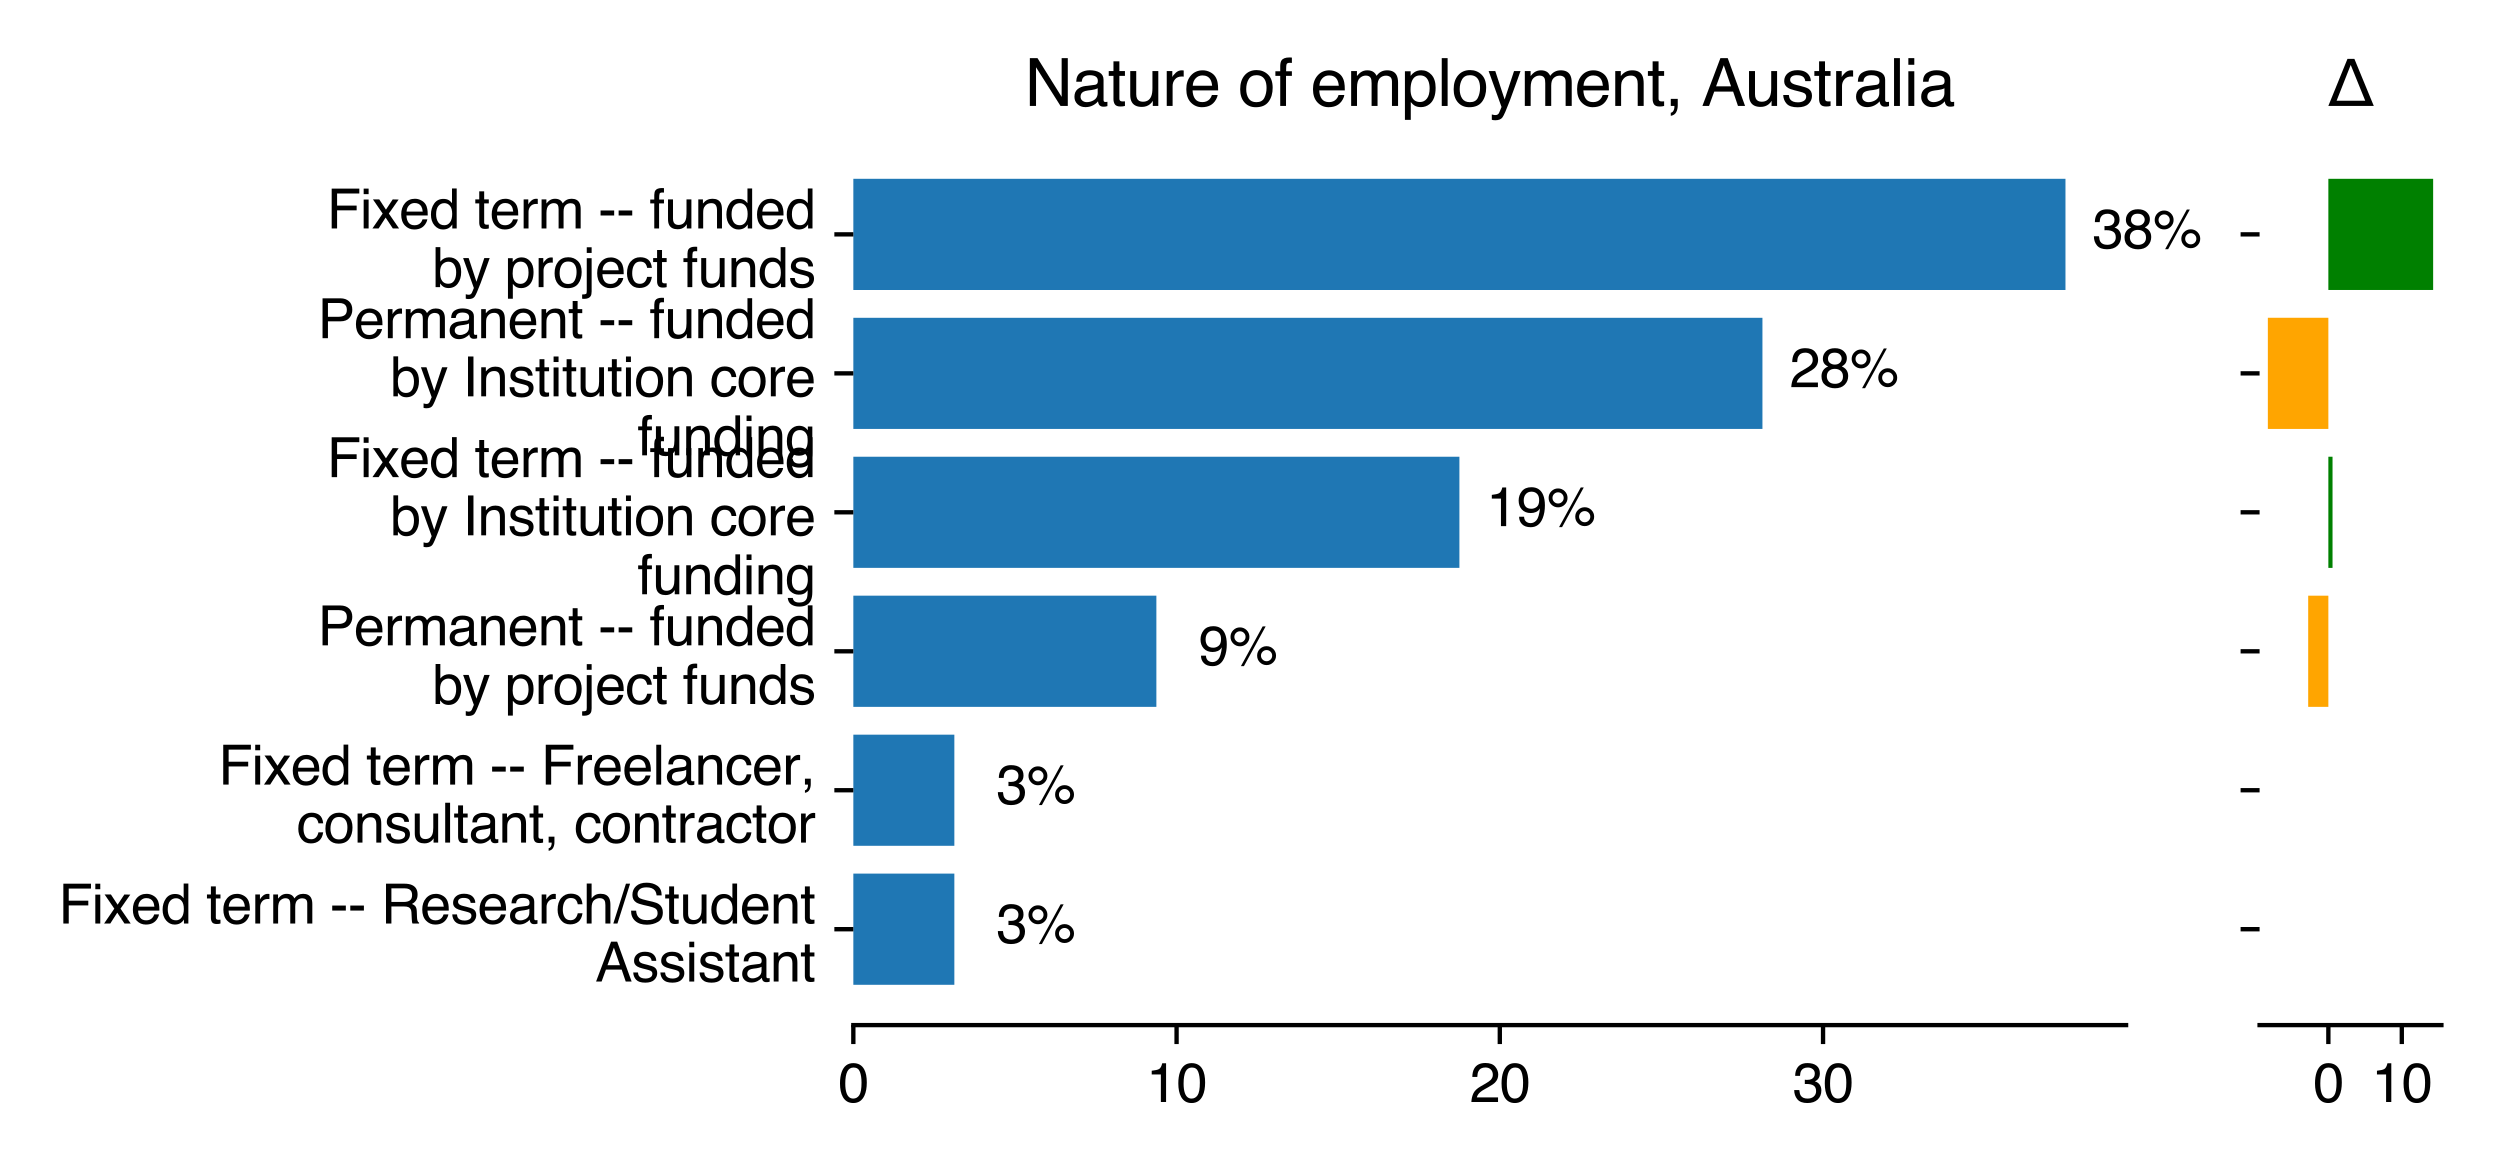 <?xml version="1.0" encoding="utf-8" standalone="no"?>
<!DOCTYPE svg PUBLIC "-//W3C//DTD SVG 1.1//EN"
  "http://www.w3.org/Graphics/SVG/1.1/DTD/svg11.dtd">
<svg xmlns:xlink="http://www.w3.org/1999/xlink" width="460.8pt" height="216pt" viewBox="0 0 460.8 216" xmlns="http://www.w3.org/2000/svg" version="1.1">
 <defs>
  <style type="text/css">*{stroke-linejoin: round; stroke-linecap: butt}</style>
 </defs>
 <g id="figure_1">
  <g id="patch_1">
   <path d="M 0 216 
L 460.8 216 
L 460.8 0 
L 0 0 
z
" style="fill: #ffffff"/>
  </g>
  <g id="axes_1">
   <g id="patch_2">
    <path d="M 157.287 188.942 
L 391.879 188.942 
L 391.879 25.53 
L 157.287 25.53 
z
" style="fill: #ffffff"/>
   </g>
   <g id="patch_3">
    <path d="M 157.287 181.514 
L 175.906 181.514 
L 175.906 161.024 
L 157.287 161.024 
z
" clip-path="url(#p17fc7631eb)" style="fill: #1f77b4"/>
   </g>
   <g id="patch_4">
    <path d="M 157.287 155.901 
L 175.906 155.901 
L 175.906 135.411 
L 157.287 135.411 
z
" clip-path="url(#p17fc7631eb)" style="fill: #1f77b4"/>
   </g>
   <g id="patch_5">
    <path d="M 157.287 130.288 
L 213.143 130.288 
L 213.143 109.797 
L 157.287 109.797 
z
" clip-path="url(#p17fc7631eb)" style="fill: #1f77b4"/>
   </g>
   <g id="patch_6">
    <path d="M 157.287 104.675 
L 268.998 104.675 
L 268.998 84.184 
L 157.287 84.184 
z
" clip-path="url(#p17fc7631eb)" style="fill: #1f77b4"/>
   </g>
   <g id="patch_7">
    <path d="M 157.287 79.062 
L 324.853 79.062 
L 324.853 58.571 
L 157.287 58.571 
z
" clip-path="url(#p17fc7631eb)" style="fill: #1f77b4"/>
   </g>
   <g id="patch_8">
    <path d="M 157.287 53.448 
L 380.708 53.448 
L 380.708 32.958 
L 157.287 32.958 
z
" clip-path="url(#p17fc7631eb)" style="fill: #1f77b4"/>
   </g>
   <g id="matplotlib.axis_1">
    <g id="xtick_1">
     <g id="line2d_1">
      <defs>
       <path id="m4c99cd72f3" d="M 0 0 
L 0 3.5 
" style="stroke: #000000; stroke-width: 0.8"/>
      </defs>
      <g>
       <use xlink:href="#m4c99cd72f3" x="157.287" y="188.942" style="stroke: #000000; stroke-width: 0.8"/>
      </g>
     </g>
     <g id="text_1">
      <!-- 0 -->
      <g transform="translate(154.507 203.116)scale(0.1 -0.1)">
       <defs>
        <path id="Helvetica-30" d="M 1731 4475 
Q 2600 4475 2988 3759 
Q 3288 3206 3288 2244 
Q 3288 1331 3016 734 
Q 2622 -122 1728 -122 
Q 922 -122 528 578 
Q 200 1163 200 2147 
Q 200 2909 397 3456 
Q 766 4475 1731 4475 
z
M 1725 391 
Q 2163 391 2422 778 
Q 2681 1166 2681 2222 
Q 2681 2984 2493 3476 
Q 2306 3969 1766 3969 
Q 1269 3969 1039 3501 
Q 809 3034 809 2125 
Q 809 1441 956 1025 
Q 1181 391 1725 391 
z
" transform="scale(0.016)"/>
       </defs>
       <use xlink:href="#Helvetica-30"/>
      </g>
     </g>
    </g>
    <g id="xtick_2">
     <g id="line2d_2">
      <g>
       <use xlink:href="#m4c99cd72f3" x="216.866" y="188.942" style="stroke: #000000; stroke-width: 0.8"/>
      </g>
     </g>
     <g id="text_2">
      <!-- 10 -->
      <g transform="translate(211.305 203.116)scale(0.1 -0.1)">
       <defs>
        <path id="Helvetica-31" d="M 613 3169 
L 613 3600 
Q 1222 3659 1462 3798 
Q 1703 3938 1822 4456 
L 2266 4456 
L 2266 0 
L 1666 0 
L 1666 3169 
L 613 3169 
z
" transform="scale(0.016)"/>
       </defs>
       <use xlink:href="#Helvetica-31"/>
       <use xlink:href="#Helvetica-30" x="55.615"/>
      </g>
     </g>
    </g>
    <g id="xtick_3">
     <g id="line2d_3">
      <g>
       <use xlink:href="#m4c99cd72f3" x="276.445" y="188.942" style="stroke: #000000; stroke-width: 0.8"/>
      </g>
     </g>
     <g id="text_3">
      <!-- 20 -->
      <g transform="translate(270.884 203.116)scale(0.1 -0.1)">
       <defs>
        <path id="Helvetica-32" d="M 200 0 
Q 231 578 439 1006 
Q 647 1434 1250 1784 
L 1850 2131 
Q 2253 2366 2416 2531 
Q 2672 2791 2672 3125 
Q 2672 3516 2437 3745 
Q 2203 3975 1813 3975 
Q 1234 3975 1013 3538 
Q 894 3303 881 2888 
L 309 2888 
Q 319 3472 525 3841 
Q 891 4491 1816 4491 
Q 2584 4491 2939 4075 
Q 3294 3659 3294 3150 
Q 3294 2613 2916 2231 
Q 2697 2009 2131 1694 
L 1703 1456 
Q 1397 1288 1222 1134 
Q 909 863 828 531 
L 3272 531 
L 3272 0 
L 200 0 
z
" transform="scale(0.016)"/>
       </defs>
       <use xlink:href="#Helvetica-32"/>
       <use xlink:href="#Helvetica-30" x="55.615"/>
      </g>
     </g>
    </g>
    <g id="xtick_4">
     <g id="line2d_4">
      <g>
       <use xlink:href="#m4c99cd72f3" x="336.024" y="188.942" style="stroke: #000000; stroke-width: 0.8"/>
      </g>
     </g>
     <g id="text_4">
      <!-- 30 -->
      <g transform="translate(330.463 203.116)scale(0.1 -0.1)">
       <defs>
        <path id="Helvetica-33" d="M 1663 -122 
Q 869 -122 511 314 
Q 153 750 153 1375 
L 741 1375 
Q 778 941 903 744 
Q 1122 391 1694 391 
Q 2138 391 2406 628 
Q 2675 866 2675 1241 
Q 2675 1703 2392 1887 
Q 2109 2072 1606 2072 
Q 1550 2072 1492 2070 
Q 1434 2069 1375 2066 
L 1375 2563 
Q 1463 2553 1522 2550 
Q 1581 2547 1650 2547 
Q 1966 2547 2169 2647 
Q 2525 2822 2525 3272 
Q 2525 3606 2287 3787 
Q 2050 3969 1734 3969 
Q 1172 3969 956 3594 
Q 838 3388 822 3006 
L 266 3006 
Q 266 3506 466 3856 
Q 809 4481 1675 4481 
Q 2359 4481 2734 4176 
Q 3109 3872 3109 3294 
Q 3109 2881 2888 2625 
Q 2750 2466 2531 2375 
Q 2884 2278 3082 2001 
Q 3281 1725 3281 1325 
Q 3281 684 2859 281 
Q 2438 -122 1663 -122 
z
" transform="scale(0.016)"/>
       </defs>
       <use xlink:href="#Helvetica-33"/>
       <use xlink:href="#Helvetica-30" x="55.615"/>
      </g>
     </g>
    </g>
   </g>
   <g id="matplotlib.axis_2">
    <g id="ytick_1">
     <g id="line2d_5">
      <defs>
       <path id="m8e343aef83" d="M 0 0 
L -3.5 0 
" style="stroke: #000000; stroke-width: 0.8"/>
      </defs>
      <g>
       <use xlink:href="#m8e343aef83" x="157.287" y="171.269" style="stroke: #000000; stroke-width: 0.8"/>
      </g>
     </g>
     <g id="text_5">
      <!-- Fixed term - - Research/Student -->
      <g transform="translate(10.8 170.227)scale(0.1 -0.1)">
       <defs>
        <path id="Helvetica-46" d="M 547 4591 
L 3731 4591 
L 3731 4028 
L 1169 4028 
L 1169 2634 
L 3422 2634 
L 3422 2088 
L 1169 2088 
L 1169 0 
L 547 0 
L 547 4591 
z
" transform="scale(0.016)"/>
        <path id="Helvetica-69" d="M 413 3331 
L 984 3331 
L 984 0 
L 413 0 
L 413 3331 
z
M 413 4591 
L 984 4591 
L 984 3953 
L 413 3953 
L 413 4591 
z
" transform="scale(0.016)"/>
        <path id="Helvetica-78" d="M 94 3347 
L 822 3347 
L 1591 2169 
L 2369 3347 
L 3053 3331 
L 1925 1716 
L 3103 0 
L 2384 0 
L 1553 1256 
L 747 0 
L 34 0 
L 1213 1716 
L 94 3347 
z
" transform="scale(0.016)"/>
        <path id="Helvetica-65" d="M 1806 3422 
Q 2163 3422 2497 3255 
Q 2831 3088 3006 2822 
Q 3175 2569 3231 2231 
Q 3281 2000 3281 1494 
L 828 1494 
Q 844 984 1069 676 
Q 1294 369 1766 369 
Q 2206 369 2469 659 
Q 2619 828 2681 1050 
L 3234 1050 
Q 3213 866 3089 639 
Q 2966 413 2813 269 
Q 2556 19 2178 -69 
Q 1975 -119 1719 -119 
Q 1094 -119 659 336 
Q 225 791 225 1609 
Q 225 2416 662 2919 
Q 1100 3422 1806 3422 
z
M 2703 1941 
Q 2669 2306 2544 2525 
Q 2313 2931 1772 2931 
Q 1384 2931 1121 2651 
Q 859 2372 844 1941 
L 2703 1941 
z
M 1753 3428 
L 1753 3428 
z
" transform="scale(0.016)"/>
        <path id="Helvetica-64" d="M 769 1634 
Q 769 1097 997 734 
Q 1225 372 1728 372 
Q 2119 372 2370 708 
Q 2622 1044 2622 1672 
Q 2622 2306 2362 2611 
Q 2103 2916 1722 2916 
Q 1297 2916 1033 2591 
Q 769 2266 769 1634 
z
M 1616 3406 
Q 2000 3406 2259 3244 
Q 2409 3150 2600 2916 
L 2600 4606 
L 3141 4606 
L 3141 0 
L 2634 0 
L 2634 466 
Q 2438 156 2169 18 
Q 1900 -119 1553 -119 
Q 994 -119 584 351 
Q 175 822 175 1603 
Q 175 2334 548 2870 
Q 922 3406 1616 3406 
z
" transform="scale(0.016)"/>
        <path id="Helvetica-20" transform="scale(0.016)"/>
        <path id="Helvetica-74" d="M 525 4281 
L 1094 4281 
L 1094 3347 
L 1628 3347 
L 1628 2888 
L 1094 2888 
L 1094 703 
Q 1094 528 1213 469 
Q 1278 434 1431 434 
Q 1472 434 1519 436 
Q 1566 438 1628 444 
L 1628 0 
Q 1531 -28 1426 -40 
Q 1322 -53 1200 -53 
Q 806 -53 665 148 
Q 525 350 525 672 
L 525 2888 
L 72 2888 
L 72 3347 
L 525 3347 
L 525 4281 
z
" transform="scale(0.016)"/>
        <path id="Helvetica-72" d="M 428 3347 
L 963 3347 
L 963 2769 
Q 1028 2938 1284 3180 
Q 1541 3422 1875 3422 
Q 1891 3422 1928 3419 
Q 1966 3416 2056 3406 
L 2056 2813 
Q 2006 2822 1964 2825 
Q 1922 2828 1872 2828 
Q 1447 2828 1219 2554 
Q 991 2281 991 1925 
L 991 0 
L 428 0 
L 428 3347 
z
" transform="scale(0.016)"/>
        <path id="Helvetica-6d" d="M 413 3347 
L 969 3347 
L 969 2872 
Q 1169 3119 1331 3231 
Q 1609 3422 1963 3422 
Q 2363 3422 2606 3225 
Q 2744 3113 2856 2894 
Q 3044 3163 3297 3292 
Q 3550 3422 3866 3422 
Q 4541 3422 4784 2934 
Q 4916 2672 4916 2228 
L 4916 0 
L 4331 0 
L 4331 2325 
Q 4331 2659 4164 2784 
Q 3997 2909 3756 2909 
Q 3425 2909 3186 2687 
Q 2947 2466 2947 1947 
L 2947 0 
L 2375 0 
L 2375 2184 
Q 2375 2525 2294 2681 
Q 2166 2916 1816 2916 
Q 1497 2916 1236 2669 
Q 975 2422 975 1775 
L 975 0 
L 413 0 
L 413 3347 
z
" transform="scale(0.016)"/>
        <path id="Helvetica-2d" d="M 266 2072 
L 1834 2072 
L 1834 1494 
L 266 1494 
L 266 2072 
z
" transform="scale(0.016)"/>
        <path id="Helvetica-52" d="M 2622 2488 
Q 3059 2488 3314 2663 
Q 3569 2838 3569 3294 
Q 3569 3784 3213 3963 
Q 3022 4056 2703 4056 
L 1184 4056 
L 1184 2488 
L 2622 2488 
z
M 563 4591 
L 2688 4591 
Q 3213 4591 3553 4438 
Q 4200 4144 4200 3353 
Q 4200 2941 4029 2678 
Q 3859 2416 3553 2256 
Q 3822 2147 3958 1969 
Q 4094 1791 4109 1391 
L 4131 775 
Q 4141 513 4175 384 
Q 4231 166 4375 103 
L 4375 0 
L 3613 0 
Q 3581 59 3562 153 
Q 3544 247 3531 516 
L 3494 1281 
Q 3472 1731 3159 1884 
Q 2981 1969 2600 1969 
L 1184 1969 
L 1184 0 
L 563 0 
L 563 4591 
z
" transform="scale(0.016)"/>
        <path id="Helvetica-73" d="M 747 1050 
Q 772 769 888 619 
Q 1100 347 1625 347 
Q 1938 347 2175 483 
Q 2413 619 2413 903 
Q 2413 1119 2222 1231 
Q 2100 1300 1741 1391 
L 1294 1503 
Q 866 1609 663 1741 
Q 300 1969 300 2372 
Q 300 2847 642 3140 
Q 984 3434 1563 3434 
Q 2319 3434 2653 2991 
Q 2863 2709 2856 2384 
L 2325 2384 
Q 2309 2575 2191 2731 
Q 1997 2953 1519 2953 
Q 1200 2953 1036 2831 
Q 872 2709 872 2509 
Q 872 2291 1088 2159 
Q 1213 2081 1456 2022 
L 1828 1931 
Q 2434 1784 2641 1647 
Q 2969 1431 2969 969 
Q 2969 522 2630 197 
Q 2291 -128 1597 -128 
Q 850 -128 539 211 
Q 228 550 206 1050 
L 747 1050 
z
M 1578 3428 
L 1578 3428 
z
" transform="scale(0.016)"/>
        <path id="Helvetica-61" d="M 844 891 
Q 844 647 1022 506 
Q 1200 366 1444 366 
Q 1741 366 2019 503 
Q 2488 731 2488 1250 
L 2488 1703 
Q 2384 1638 2221 1594 
Q 2059 1550 1903 1531 
L 1563 1488 
Q 1256 1447 1103 1359 
Q 844 1213 844 891 
z
M 2206 2028 
Q 2400 2053 2466 2191 
Q 2503 2266 2503 2406 
Q 2503 2694 2298 2823 
Q 2094 2953 1713 2953 
Q 1272 2953 1088 2716 
Q 984 2584 953 2325 
L 428 2325 
Q 444 2944 830 3186 
Q 1216 3428 1725 3428 
Q 2316 3428 2684 3203 
Q 3050 2978 3050 2503 
L 3050 575 
Q 3050 488 3086 434 
Q 3122 381 3238 381 
Q 3275 381 3322 386 
Q 3369 391 3422 400 
L 3422 -16 
Q 3291 -53 3222 -62 
Q 3153 -72 3034 -72 
Q 2744 -72 2613 134 
Q 2544 244 2516 444 
Q 2344 219 2022 53 
Q 1700 -113 1313 -113 
Q 847 -113 551 170 
Q 256 453 256 878 
Q 256 1344 547 1600 
Q 838 1856 1309 1916 
L 2206 2028 
z
M 1741 3428 
L 1741 3428 
z
" transform="scale(0.016)"/>
        <path id="Helvetica-63" d="M 1703 3444 
Q 2269 3444 2623 3169 
Q 2978 2894 3050 2222 
L 2503 2222 
Q 2453 2531 2275 2736 
Q 2097 2941 1703 2941 
Q 1166 2941 934 2416 
Q 784 2075 784 1575 
Q 784 1072 996 728 
Q 1209 384 1666 384 
Q 2016 384 2220 598 
Q 2425 813 2503 1184 
L 3050 1184 
Q 2956 519 2581 211 
Q 2206 -97 1622 -97 
Q 966 -97 575 383 
Q 184 863 184 1581 
Q 184 2463 612 2953 
Q 1041 3444 1703 3444 
z
M 1616 3428 
L 1616 3428 
z
" transform="scale(0.016)"/>
        <path id="Helvetica-68" d="M 413 4606 
L 975 4606 
L 975 2894 
Q 1175 3147 1334 3250 
Q 1606 3428 2013 3428 
Q 2741 3428 3000 2919 
Q 3141 2641 3141 2147 
L 3141 0 
L 2563 0 
L 2563 2109 
Q 2563 2478 2469 2650 
Q 2316 2925 1894 2925 
Q 1544 2925 1259 2684 
Q 975 2444 975 1775 
L 975 0 
L 413 0 
L 413 4606 
z
" transform="scale(0.016)"/>
        <path id="Helvetica-2f" d="M 1456 4591 
L 1931 4591 
L 475 0 
L 0 0 
L 1456 4591 
z
" transform="scale(0.016)"/>
        <path id="Helvetica-53" d="M 894 1481 
Q 916 1091 1078 847 
Q 1388 391 2169 391 
Q 2519 391 2806 491 
Q 3363 684 3363 1184 
Q 3363 1559 3128 1719 
Q 2891 1875 2384 1991 
L 1763 2131 
Q 1153 2269 900 2434 
Q 463 2722 463 3294 
Q 463 3913 891 4309 
Q 1319 4706 2103 4706 
Q 2825 4706 3329 4357 
Q 3834 4009 3834 3244 
L 3250 3244 
Q 3203 3613 3050 3809 
Q 2766 4169 2084 4169 
Q 1534 4169 1293 3937 
Q 1053 3706 1053 3400 
Q 1053 3063 1334 2906 
Q 1519 2806 2169 2656 
L 2813 2509 
Q 3278 2403 3531 2219 
Q 3969 1897 3969 1284 
Q 3969 522 3414 194 
Q 2859 -134 2125 -134 
Q 1269 -134 784 303 
Q 300 738 309 1481 
L 894 1481 
z
M 2150 4716 
L 2150 4716 
z
" transform="scale(0.016)"/>
        <path id="Helvetica-75" d="M 975 3347 
L 975 1125 
Q 975 869 1056 706 
Q 1206 406 1616 406 
Q 2203 406 2416 931 
Q 2531 1213 2531 1703 
L 2531 3347 
L 3094 3347 
L 3094 0 
L 2563 0 
L 2569 494 
Q 2459 303 2297 172 
Q 1975 -91 1516 -91 
Q 800 -91 541 388 
Q 400 644 400 1072 
L 400 3347 
L 975 3347 
z
M 1747 3428 
L 1747 3428 
z
" transform="scale(0.016)"/>
        <path id="Helvetica-6e" d="M 413 3347 
L 947 3347 
L 947 2872 
Q 1184 3166 1450 3294 
Q 1716 3422 2041 3422 
Q 2753 3422 3003 2925 
Q 3141 2653 3141 2147 
L 3141 0 
L 2569 0 
L 2569 2109 
Q 2569 2416 2478 2603 
Q 2328 2916 1934 2916 
Q 1734 2916 1606 2875 
Q 1375 2806 1200 2600 
Q 1059 2434 1017 2257 
Q 975 2081 975 1753 
L 975 0 
L 413 0 
L 413 3347 
z
M 1734 3428 
L 1734 3428 
z
" transform="scale(0.016)"/>
       </defs>
       <use xlink:href="#Helvetica-46"/>
       <use xlink:href="#Helvetica-69" x="61.084"/>
       <use xlink:href="#Helvetica-78" x="83.301"/>
       <use xlink:href="#Helvetica-65" x="133.301"/>
       <use xlink:href="#Helvetica-64" x="188.916"/>
       <use xlink:href="#Helvetica-20" x="244.531"/>
       <use xlink:href="#Helvetica-74" x="272.314"/>
       <use xlink:href="#Helvetica-65" x="300.098"/>
       <use xlink:href="#Helvetica-72" x="355.713"/>
       <use xlink:href="#Helvetica-6d" x="389.014"/>
       <use xlink:href="#Helvetica-20" x="472.314"/>
       <use xlink:href="#Helvetica-2d" x="500.098"/>
       <use xlink:href="#Helvetica-2d" x="533.398"/>
       <use xlink:href="#Helvetica-20" x="566.699"/>
       <use xlink:href="#Helvetica-52" x="594.482"/>
       <use xlink:href="#Helvetica-65" x="666.699"/>
       <use xlink:href="#Helvetica-73" x="722.314"/>
       <use xlink:href="#Helvetica-65" x="772.314"/>
       <use xlink:href="#Helvetica-61" x="827.93"/>
       <use xlink:href="#Helvetica-72" x="883.545"/>
       <use xlink:href="#Helvetica-63" x="916.846"/>
       <use xlink:href="#Helvetica-68" x="966.846"/>
       <use xlink:href="#Helvetica-2f" x="1022.461"/>
       <use xlink:href="#Helvetica-53" x="1050.244"/>
       <use xlink:href="#Helvetica-74" x="1116.943"/>
       <use xlink:href="#Helvetica-75" x="1144.727"/>
       <use xlink:href="#Helvetica-64" x="1200.342"/>
       <use xlink:href="#Helvetica-65" x="1255.957"/>
       <use xlink:href="#Helvetica-6e" x="1311.572"/>
       <use xlink:href="#Helvetica-74" x="1367.188"/>
      </g>
      <!-- Assistant -->
      <g transform="translate(109.717 180.919)scale(0.1 -0.1)">
       <defs>
        <path id="Helvetica-41" d="M 2844 1881 
L 2147 3909 
L 1406 1881 
L 2844 1881 
z
M 1822 4591 
L 2525 4591 
L 4191 0 
L 3509 0 
L 3044 1375 
L 1228 1375 
L 731 0 
L 94 0 
L 1822 4591 
z
M 2144 4591 
L 2144 4591 
z
" transform="scale(0.016)"/>
       </defs>
       <use xlink:href="#Helvetica-41"/>
       <use xlink:href="#Helvetica-73" x="66.699"/>
       <use xlink:href="#Helvetica-73" x="116.699"/>
       <use xlink:href="#Helvetica-69" x="166.699"/>
       <use xlink:href="#Helvetica-73" x="188.916"/>
       <use xlink:href="#Helvetica-74" x="238.916"/>
       <use xlink:href="#Helvetica-61" x="266.699"/>
       <use xlink:href="#Helvetica-6e" x="322.314"/>
       <use xlink:href="#Helvetica-74" x="377.93"/>
      </g>
     </g>
    </g>
    <g id="ytick_2">
     <g id="line2d_6">
      <g>
       <use xlink:href="#m8e343aef83" x="157.287" y="145.656" style="stroke: #000000; stroke-width: 0.8"/>
      </g>
     </g>
     <g id="text_6">
      <!-- Fixed term - - Freelancer, -->
      <g transform="translate(40.272 144.614)scale(0.1 -0.1)">
       <defs>
        <path id="Helvetica-6c" d="M 428 4591 
L 991 4591 
L 991 0 
L 428 0 
L 428 4591 
z
" transform="scale(0.016)"/>
        <path id="Helvetica-2c" d="M 531 -653 
Q 747 -616 834 -350 
Q 881 -209 881 -78 
Q 881 -56 879 -39 
Q 878 -22 872 0 
L 531 0 
L 531 681 
L 1200 681 
L 1200 50 
Q 1200 -322 1050 -603 
Q 900 -884 531 -950 
L 531 -653 
z
" transform="scale(0.016)"/>
       </defs>
       <use xlink:href="#Helvetica-46"/>
       <use xlink:href="#Helvetica-69" x="61.084"/>
       <use xlink:href="#Helvetica-78" x="83.301"/>
       <use xlink:href="#Helvetica-65" x="133.301"/>
       <use xlink:href="#Helvetica-64" x="188.916"/>
       <use xlink:href="#Helvetica-20" x="244.531"/>
       <use xlink:href="#Helvetica-74" x="272.314"/>
       <use xlink:href="#Helvetica-65" x="300.098"/>
       <use xlink:href="#Helvetica-72" x="355.713"/>
       <use xlink:href="#Helvetica-6d" x="389.014"/>
       <use xlink:href="#Helvetica-20" x="472.314"/>
       <use xlink:href="#Helvetica-2d" x="500.098"/>
       <use xlink:href="#Helvetica-2d" x="533.398"/>
       <use xlink:href="#Helvetica-20" x="566.699"/>
       <use xlink:href="#Helvetica-46" x="594.482"/>
       <use xlink:href="#Helvetica-72" x="655.566"/>
       <use xlink:href="#Helvetica-65" x="688.867"/>
       <use xlink:href="#Helvetica-65" x="744.482"/>
       <use xlink:href="#Helvetica-6c" x="800.098"/>
       <use xlink:href="#Helvetica-61" x="822.314"/>
       <use xlink:href="#Helvetica-6e" x="877.93"/>
       <use xlink:href="#Helvetica-63" x="933.545"/>
       <use xlink:href="#Helvetica-65" x="983.545"/>
       <use xlink:href="#Helvetica-72" x="1039.16"/>
       <use xlink:href="#Helvetica-2c" x="1072.461"/>
      </g>
      <!-- consultant, contractor -->
      <g transform="translate(54.689 155.306)scale(0.1 -0.1)">
       <defs>
        <path id="Helvetica-6f" d="M 1741 363 
Q 2300 363 2508 786 
Q 2716 1209 2716 1728 
Q 2716 2197 2566 2491 
Q 2328 2953 1747 2953 
Q 1231 2953 997 2559 
Q 763 2166 763 1609 
Q 763 1075 997 719 
Q 1231 363 1741 363 
z
M 1763 3444 
Q 2409 3444 2856 3012 
Q 3303 2581 3303 1744 
Q 3303 934 2909 406 
Q 2516 -122 1688 -122 
Q 997 -122 590 345 
Q 184 813 184 1600 
Q 184 2444 612 2944 
Q 1041 3444 1763 3444 
z
M 1744 3428 
L 1744 3428 
z
" transform="scale(0.016)"/>
       </defs>
       <use xlink:href="#Helvetica-63"/>
       <use xlink:href="#Helvetica-6f" x="50"/>
       <use xlink:href="#Helvetica-6e" x="105.615"/>
       <use xlink:href="#Helvetica-73" x="161.23"/>
       <use xlink:href="#Helvetica-75" x="211.23"/>
       <use xlink:href="#Helvetica-6c" x="266.846"/>
       <use xlink:href="#Helvetica-74" x="289.062"/>
       <use xlink:href="#Helvetica-61" x="316.846"/>
       <use xlink:href="#Helvetica-6e" x="372.461"/>
       <use xlink:href="#Helvetica-74" x="428.076"/>
       <use xlink:href="#Helvetica-2c" x="455.859"/>
       <use xlink:href="#Helvetica-20" x="483.643"/>
       <use xlink:href="#Helvetica-63" x="511.426"/>
       <use xlink:href="#Helvetica-6f" x="561.426"/>
       <use xlink:href="#Helvetica-6e" x="617.041"/>
       <use xlink:href="#Helvetica-74" x="672.656"/>
       <use xlink:href="#Helvetica-72" x="700.439"/>
       <use xlink:href="#Helvetica-61" x="733.74"/>
       <use xlink:href="#Helvetica-63" x="789.355"/>
       <use xlink:href="#Helvetica-74" x="839.355"/>
       <use xlink:href="#Helvetica-6f" x="867.139"/>
       <use xlink:href="#Helvetica-72" x="922.754"/>
      </g>
     </g>
    </g>
    <g id="ytick_3">
     <g id="line2d_7">
      <g>
       <use xlink:href="#m8e343aef83" x="157.287" y="120.043" style="stroke: #000000; stroke-width: 0.8"/>
      </g>
     </g>
     <g id="text_7">
      <!-- Permanent - - funded -->
      <g transform="translate(58.577 118.95)scale(0.1 -0.1)">
       <defs>
        <path id="Helvetica-50" d="M 547 4591 
L 2613 4591 
Q 3225 4591 3600 4245 
Q 3975 3900 3975 3275 
Q 3975 2738 3640 2339 
Q 3306 1941 2613 1941 
L 1169 1941 
L 1169 0 
L 547 0 
L 547 4591 
z
M 3347 3272 
Q 3347 3778 2972 3959 
Q 2766 4056 2406 4056 
L 1169 4056 
L 1169 2466 
L 2406 2466 
Q 2825 2466 3086 2644 
Q 3347 2822 3347 3272 
z
" transform="scale(0.016)"/>
        <path id="Helvetica-66" d="M 553 3856 
Q 566 4206 675 4369 
Q 872 4656 1434 4656 
Q 1488 4656 1544 4653 
Q 1600 4650 1672 4644 
L 1672 4131 
Q 1584 4138 1545 4139 
Q 1506 4141 1472 4141 
Q 1216 4141 1166 4008 
Q 1116 3875 1116 3331 
L 1672 3331 
L 1672 2888 
L 1109 2888 
L 1109 0 
L 553 0 
L 553 2888 
L 88 2888 
L 88 3331 
L 553 3331 
L 553 3856 
z
" transform="scale(0.016)"/>
       </defs>
       <use xlink:href="#Helvetica-50"/>
       <use xlink:href="#Helvetica-65" x="66.699"/>
       <use xlink:href="#Helvetica-72" x="122.314"/>
       <use xlink:href="#Helvetica-6d" x="155.615"/>
       <use xlink:href="#Helvetica-61" x="238.916"/>
       <use xlink:href="#Helvetica-6e" x="294.531"/>
       <use xlink:href="#Helvetica-65" x="350.146"/>
       <use xlink:href="#Helvetica-6e" x="405.762"/>
       <use xlink:href="#Helvetica-74" x="461.377"/>
       <use xlink:href="#Helvetica-20" x="489.16"/>
       <use xlink:href="#Helvetica-2d" x="516.943"/>
       <use xlink:href="#Helvetica-2d" x="550.244"/>
       <use xlink:href="#Helvetica-20" x="583.545"/>
       <use xlink:href="#Helvetica-66" x="611.328"/>
       <use xlink:href="#Helvetica-75" x="639.111"/>
       <use xlink:href="#Helvetica-6e" x="694.727"/>
       <use xlink:href="#Helvetica-64" x="750.342"/>
       <use xlink:href="#Helvetica-65" x="805.957"/>
       <use xlink:href="#Helvetica-64" x="861.572"/>
      </g>
      <!-- by project funds -->
      <g transform="translate(79.697 129.764)scale(0.1 -0.1)">
       <defs>
        <path id="Helvetica-62" d="M 369 4606 
L 916 4606 
L 916 2941 
Q 1100 3181 1356 3307 
Q 1613 3434 1913 3434 
Q 2538 3434 2927 3004 
Q 3316 2575 3316 1738 
Q 3316 944 2931 419 
Q 2547 -106 1866 -106 
Q 1484 -106 1222 78 
Q 1066 188 888 428 
L 888 0 
L 369 0 
L 369 4606 
z
M 1831 391 
Q 2288 391 2514 753 
Q 2741 1116 2741 1709 
Q 2741 2238 2514 2584 
Q 2288 2931 1847 2931 
Q 1463 2931 1173 2647 
Q 884 2363 884 1709 
Q 884 1238 1003 944 
Q 1225 391 1831 391 
z
" transform="scale(0.016)"/>
        <path id="Helvetica-79" d="M 2503 3347 
L 3125 3347 
Q 3006 3025 2597 1878 
Q 2291 1016 2084 472 
Q 1597 -809 1397 -1090 
Q 1197 -1372 709 -1372 
Q 591 -1372 527 -1362 
Q 463 -1353 369 -1328 
L 369 -816 
Q 516 -856 581 -865 
Q 647 -875 697 -875 
Q 853 -875 926 -823 
Q 1000 -772 1050 -697 
Q 1066 -672 1162 -440 
Q 1259 -209 1303 -97 
L 66 3347 
L 703 3347 
L 1600 622 
L 2503 3347 
z
M 1597 3428 
L 1597 3428 
z
" transform="scale(0.016)"/>
        <path id="Helvetica-70" d="M 1825 378 
Q 2219 378 2480 708 
Q 2741 1038 2741 1694 
Q 2741 2094 2625 2381 
Q 2406 2934 1825 2934 
Q 1241 2934 1025 2350 
Q 909 2038 909 1556 
Q 909 1169 1025 897 
Q 1244 378 1825 378 
z
M 369 3331 
L 916 3331 
L 916 2888 
Q 1084 3116 1284 3241 
Q 1569 3428 1953 3428 
Q 2522 3428 2919 2992 
Q 3316 2556 3316 1747 
Q 3316 653 2744 184 
Q 2381 -113 1900 -113 
Q 1522 -113 1266 53 
Q 1116 147 931 375 
L 931 -1334 
L 369 -1334 
L 369 3331 
z
" transform="scale(0.016)"/>
        <path id="Helvetica-6a" d="M 975 3941 
L 413 3941 
L 413 4591 
L 975 4591 
L 975 3941 
z
M -119 -847 
Q 259 -834 336 -779 
Q 413 -725 413 -438 
L 413 3331 
L 975 3331 
L 975 -497 
Q 975 -863 856 -1044 
Q 659 -1350 109 -1350 
Q 69 -1350 23 -1347 
Q -22 -1344 -119 -1334 
L -119 -847 
z
" transform="scale(0.016)"/>
       </defs>
       <use xlink:href="#Helvetica-62"/>
       <use xlink:href="#Helvetica-79" x="55.615"/>
       <use xlink:href="#Helvetica-20" x="105.615"/>
       <use xlink:href="#Helvetica-70" x="133.398"/>
       <use xlink:href="#Helvetica-72" x="189.014"/>
       <use xlink:href="#Helvetica-6f" x="222.314"/>
       <use xlink:href="#Helvetica-6a" x="277.93"/>
       <use xlink:href="#Helvetica-65" x="300.146"/>
       <use xlink:href="#Helvetica-63" x="355.762"/>
       <use xlink:href="#Helvetica-74" x="405.762"/>
       <use xlink:href="#Helvetica-20" x="433.545"/>
       <use xlink:href="#Helvetica-66" x="461.328"/>
       <use xlink:href="#Helvetica-75" x="489.111"/>
       <use xlink:href="#Helvetica-6e" x="544.727"/>
       <use xlink:href="#Helvetica-64" x="600.342"/>
       <use xlink:href="#Helvetica-73" x="655.957"/>
      </g>
     </g>
    </g>
    <g id="ytick_4">
     <g id="line2d_8">
      <g>
       <use xlink:href="#m8e343aef83" x="157.287" y="94.429" style="stroke: #000000; stroke-width: 0.8"/>
      </g>
     </g>
     <g id="text_8">
      <!-- Fixed term - - funded -->
      <g transform="translate(60.261 87.947)scale(0.1 -0.1)">
       <use xlink:href="#Helvetica-46"/>
       <use xlink:href="#Helvetica-69" x="61.084"/>
       <use xlink:href="#Helvetica-78" x="83.301"/>
       <use xlink:href="#Helvetica-65" x="133.301"/>
       <use xlink:href="#Helvetica-64" x="188.916"/>
       <use xlink:href="#Helvetica-20" x="244.531"/>
       <use xlink:href="#Helvetica-74" x="272.314"/>
       <use xlink:href="#Helvetica-65" x="300.098"/>
       <use xlink:href="#Helvetica-72" x="355.713"/>
       <use xlink:href="#Helvetica-6d" x="389.014"/>
       <use xlink:href="#Helvetica-20" x="472.314"/>
       <use xlink:href="#Helvetica-2d" x="500.098"/>
       <use xlink:href="#Helvetica-2d" x="533.398"/>
       <use xlink:href="#Helvetica-20" x="566.699"/>
       <use xlink:href="#Helvetica-66" x="594.482"/>
       <use xlink:href="#Helvetica-75" x="622.266"/>
       <use xlink:href="#Helvetica-6e" x="677.881"/>
       <use xlink:href="#Helvetica-64" x="733.496"/>
       <use xlink:href="#Helvetica-65" x="789.111"/>
       <use xlink:href="#Helvetica-64" x="844.727"/>
      </g>
      <!-- by Institution core -->
      <g transform="translate(71.919 98.667)scale(0.1 -0.1)">
       <defs>
        <path id="Helvetica-49" d="M 628 4591 
L 1256 4591 
L 1256 0 
L 628 0 
L 628 4591 
z
" transform="scale(0.016)"/>
       </defs>
       <use xlink:href="#Helvetica-62"/>
       <use xlink:href="#Helvetica-79" x="55.615"/>
       <use xlink:href="#Helvetica-20" x="105.615"/>
       <use xlink:href="#Helvetica-49" x="133.398"/>
       <use xlink:href="#Helvetica-6e" x="161.182"/>
       <use xlink:href="#Helvetica-73" x="216.797"/>
       <use xlink:href="#Helvetica-74" x="266.797"/>
       <use xlink:href="#Helvetica-69" x="294.58"/>
       <use xlink:href="#Helvetica-74" x="316.797"/>
       <use xlink:href="#Helvetica-75" x="344.58"/>
       <use xlink:href="#Helvetica-74" x="400.195"/>
       <use xlink:href="#Helvetica-69" x="427.979"/>
       <use xlink:href="#Helvetica-6f" x="450.195"/>
       <use xlink:href="#Helvetica-6e" x="505.811"/>
       <use xlink:href="#Helvetica-20" x="561.426"/>
       <use xlink:href="#Helvetica-63" x="589.209"/>
       <use xlink:href="#Helvetica-6f" x="639.209"/>
       <use xlink:href="#Helvetica-72" x="694.824"/>
       <use xlink:href="#Helvetica-65" x="728.125"/>
      </g>
      <!-- funding -->
      <g transform="translate(117.483 109.541)scale(0.1 -0.1)">
       <defs>
        <path id="Helvetica-67" d="M 1594 3406 
Q 1988 3406 2281 3213 
Q 2441 3103 2606 2894 
L 2606 3316 
L 3125 3316 
L 3125 272 
Q 3125 -366 2938 -734 
Q 2588 -1416 1616 -1416 
Q 1075 -1416 706 -1173 
Q 338 -931 294 -416 
L 866 -416 
Q 906 -641 1028 -763 
Q 1219 -950 1628 -950 
Q 2275 -950 2475 -494 
Q 2594 -225 2584 466 
Q 2416 209 2178 84 
Q 1941 -41 1550 -41 
Q 1006 -41 598 345 
Q 191 731 191 1622 
Q 191 2463 602 2934 
Q 1013 3406 1594 3406 
z
M 2606 1688 
Q 2606 2309 2350 2609 
Q 2094 2909 1697 2909 
Q 1103 2909 884 2353 
Q 769 2056 769 1575 
Q 769 1009 998 714 
Q 1228 419 1616 419 
Q 2222 419 2469 966 
Q 2606 1275 2606 1688 
z
M 1659 3428 
L 1659 3428 
z
" transform="scale(0.016)"/>
       </defs>
       <use xlink:href="#Helvetica-66"/>
       <use xlink:href="#Helvetica-75" x="27.783"/>
       <use xlink:href="#Helvetica-6e" x="83.398"/>
       <use xlink:href="#Helvetica-64" x="139.014"/>
       <use xlink:href="#Helvetica-69" x="194.629"/>
       <use xlink:href="#Helvetica-6e" x="216.846"/>
       <use xlink:href="#Helvetica-67" x="272.461"/>
      </g>
     </g>
    </g>
    <g id="ytick_5">
     <g id="line2d_9">
      <g>
       <use xlink:href="#m8e343aef83" x="157.287" y="68.816" style="stroke: #000000; stroke-width: 0.8"/>
      </g>
     </g>
     <g id="text_9">
      <!-- Permanent - - funded -->
      <g transform="translate(58.577 62.333)scale(0.1 -0.1)">
       <use xlink:href="#Helvetica-50"/>
       <use xlink:href="#Helvetica-65" x="66.699"/>
       <use xlink:href="#Helvetica-72" x="122.314"/>
       <use xlink:href="#Helvetica-6d" x="155.615"/>
       <use xlink:href="#Helvetica-61" x="238.916"/>
       <use xlink:href="#Helvetica-6e" x="294.531"/>
       <use xlink:href="#Helvetica-65" x="350.146"/>
       <use xlink:href="#Helvetica-6e" x="405.762"/>
       <use xlink:href="#Helvetica-74" x="461.377"/>
       <use xlink:href="#Helvetica-20" x="489.16"/>
       <use xlink:href="#Helvetica-2d" x="516.943"/>
       <use xlink:href="#Helvetica-2d" x="550.244"/>
       <use xlink:href="#Helvetica-20" x="583.545"/>
       <use xlink:href="#Helvetica-66" x="611.328"/>
       <use xlink:href="#Helvetica-75" x="639.111"/>
       <use xlink:href="#Helvetica-6e" x="694.727"/>
       <use xlink:href="#Helvetica-64" x="750.342"/>
       <use xlink:href="#Helvetica-65" x="805.957"/>
       <use xlink:href="#Helvetica-64" x="861.572"/>
      </g>
      <!-- by Institution core -->
      <g transform="translate(71.919 73.054)scale(0.1 -0.1)">
       <use xlink:href="#Helvetica-62"/>
       <use xlink:href="#Helvetica-79" x="55.615"/>
       <use xlink:href="#Helvetica-20" x="105.615"/>
       <use xlink:href="#Helvetica-49" x="133.398"/>
       <use xlink:href="#Helvetica-6e" x="161.182"/>
       <use xlink:href="#Helvetica-73" x="216.797"/>
       <use xlink:href="#Helvetica-74" x="266.797"/>
       <use xlink:href="#Helvetica-69" x="294.58"/>
       <use xlink:href="#Helvetica-74" x="316.797"/>
       <use xlink:href="#Helvetica-75" x="344.58"/>
       <use xlink:href="#Helvetica-74" x="400.195"/>
       <use xlink:href="#Helvetica-69" x="427.979"/>
       <use xlink:href="#Helvetica-6f" x="450.195"/>
       <use xlink:href="#Helvetica-6e" x="505.811"/>
       <use xlink:href="#Helvetica-20" x="561.426"/>
       <use xlink:href="#Helvetica-63" x="589.209"/>
       <use xlink:href="#Helvetica-6f" x="639.209"/>
       <use xlink:href="#Helvetica-72" x="694.824"/>
       <use xlink:href="#Helvetica-65" x="728.125"/>
      </g>
      <!-- funding -->
      <g transform="translate(117.483 83.928)scale(0.1 -0.1)">
       <use xlink:href="#Helvetica-66"/>
       <use xlink:href="#Helvetica-75" x="27.783"/>
       <use xlink:href="#Helvetica-6e" x="83.398"/>
       <use xlink:href="#Helvetica-64" x="139.014"/>
       <use xlink:href="#Helvetica-69" x="194.629"/>
       <use xlink:href="#Helvetica-6e" x="216.846"/>
       <use xlink:href="#Helvetica-67" x="272.461"/>
      </g>
     </g>
    </g>
    <g id="ytick_6">
     <g id="line2d_10">
      <g>
       <use xlink:href="#m8e343aef83" x="157.287" y="43.203" style="stroke: #000000; stroke-width: 0.8"/>
      </g>
     </g>
     <g id="text_10">
      <!-- Fixed term - - funded -->
      <g transform="translate(60.261 42.11)scale(0.1 -0.1)">
       <use xlink:href="#Helvetica-46"/>
       <use xlink:href="#Helvetica-69" x="61.084"/>
       <use xlink:href="#Helvetica-78" x="83.301"/>
       <use xlink:href="#Helvetica-65" x="133.301"/>
       <use xlink:href="#Helvetica-64" x="188.916"/>
       <use xlink:href="#Helvetica-20" x="244.531"/>
       <use xlink:href="#Helvetica-74" x="272.314"/>
       <use xlink:href="#Helvetica-65" x="300.098"/>
       <use xlink:href="#Helvetica-72" x="355.713"/>
       <use xlink:href="#Helvetica-6d" x="389.014"/>
       <use xlink:href="#Helvetica-20" x="472.314"/>
       <use xlink:href="#Helvetica-2d" x="500.098"/>
       <use xlink:href="#Helvetica-2d" x="533.398"/>
       <use xlink:href="#Helvetica-20" x="566.699"/>
       <use xlink:href="#Helvetica-66" x="594.482"/>
       <use xlink:href="#Helvetica-75" x="622.266"/>
       <use xlink:href="#Helvetica-6e" x="677.881"/>
       <use xlink:href="#Helvetica-64" x="733.496"/>
       <use xlink:href="#Helvetica-65" x="789.111"/>
       <use xlink:href="#Helvetica-64" x="844.727"/>
      </g>
      <!-- by project funds -->
      <g transform="translate(79.697 52.925)scale(0.1 -0.1)">
       <use xlink:href="#Helvetica-62"/>
       <use xlink:href="#Helvetica-79" x="55.615"/>
       <use xlink:href="#Helvetica-20" x="105.615"/>
       <use xlink:href="#Helvetica-70" x="133.398"/>
       <use xlink:href="#Helvetica-72" x="189.014"/>
       <use xlink:href="#Helvetica-6f" x="222.314"/>
       <use xlink:href="#Helvetica-6a" x="277.93"/>
       <use xlink:href="#Helvetica-65" x="300.146"/>
       <use xlink:href="#Helvetica-63" x="355.762"/>
       <use xlink:href="#Helvetica-74" x="405.762"/>
       <use xlink:href="#Helvetica-20" x="433.545"/>
       <use xlink:href="#Helvetica-66" x="461.328"/>
       <use xlink:href="#Helvetica-75" x="489.111"/>
       <use xlink:href="#Helvetica-6e" x="544.727"/>
       <use xlink:href="#Helvetica-64" x="600.342"/>
       <use xlink:href="#Helvetica-73" x="655.957"/>
      </g>
     </g>
    </g>
   </g>
   <g id="patch_9">
    <path d="M 157.287 188.942 
L 391.879 188.942 
" style="fill: none; stroke: #000000; stroke-width: 0.8; stroke-linejoin: miter; stroke-linecap: square"/>
   </g>
   <g id="text_11">
    <!-- 3% -->
    <g transform="translate(183.679 173.814)scale(0.1 -0.1)">
     <defs>
      <path id="Helvetica-25" d="M 4363 2175 
Q 4813 2175 5131 1856 
Q 5450 1538 5450 1088 
Q 5450 638 5131 319 
Q 4813 0 4363 0 
Q 3909 0 3590 319 
Q 3272 638 3272 1088 
Q 3272 1538 3590 1856 
Q 3909 2175 4363 2175 
z
M 3909 4456 
L 4256 4456 
L 1753 -119 
L 1406 -119 
L 3909 4456 
z
M 1294 2606 
Q 1563 2606 1752 2795 
Q 1941 2984 1941 3250 
Q 1941 3516 1752 3705 
Q 1563 3894 1294 3894 
Q 1028 3894 839 3706 
Q 650 3519 650 3250 
Q 650 2984 839 2795 
Q 1028 2606 1294 2606 
z
M 1294 4341 
Q 1747 4341 2065 4020 
Q 2384 3700 2384 3250 
Q 2384 2800 2065 2481 
Q 1747 2163 1294 2163 
Q 844 2163 525 2481 
Q 206 2800 206 3250 
Q 206 3700 525 4020 
Q 844 4341 1294 4341 
z
M 4363 444 
Q 4628 444 4817 633 
Q 5006 822 5006 1088 
Q 5006 1353 4817 1542 
Q 4628 1731 4363 1731 
Q 4094 1731 3905 1542 
Q 3716 1353 3716 1088 
Q 3716 822 3905 633 
Q 4094 444 4363 444 
z
" transform="scale(0.016)"/>
     </defs>
     <use xlink:href="#Helvetica-33"/>
     <use xlink:href="#Helvetica-25" x="55.615"/>
    </g>
   </g>
   <g id="text_12">
    <!-- 3% -->
    <g transform="translate(183.679 148.2)scale(0.1 -0.1)">
     <use xlink:href="#Helvetica-33"/>
     <use xlink:href="#Helvetica-25" x="55.615"/>
    </g>
   </g>
   <g id="text_13">
    <!-- 9% -->
    <g transform="translate(220.916 122.587)scale(0.1 -0.1)">
     <defs>
      <path id="Helvetica-39" d="M 850 1081 
Q 875 616 1209 438 
Q 1381 344 1597 344 
Q 2000 344 2284 680 
Q 2569 1016 2688 2044 
Q 2500 1747 2223 1626 
Q 1947 1506 1628 1506 
Q 981 1506 604 1909 
Q 228 2313 228 2947 
Q 228 3556 600 4018 
Q 972 4481 1697 4481 
Q 2675 4481 3047 3600 
Q 3253 3116 3253 2388 
Q 3253 1566 3006 931 
Q 2597 -125 1619 -125 
Q 963 -125 622 219 
Q 281 563 281 1081 
L 850 1081 
z
M 1703 2000 
Q 2038 2000 2314 2220 
Q 2591 2441 2591 2991 
Q 2591 3484 2342 3726 
Q 2094 3969 1709 3969 
Q 1297 3969 1055 3692 
Q 813 3416 813 2953 
Q 813 2516 1025 2258 
Q 1238 2000 1703 2000 
z
" transform="scale(0.016)"/>
     </defs>
     <use xlink:href="#Helvetica-39"/>
     <use xlink:href="#Helvetica-25" x="55.615"/>
    </g>
   </g>
   <g id="text_14">
    <!-- 19% -->
    <g transform="translate(273.991 96.974)scale(0.1 -0.1)">
     <use xlink:href="#Helvetica-31"/>
     <use xlink:href="#Helvetica-39" x="55.615"/>
     <use xlink:href="#Helvetica-25" x="111.23"/>
    </g>
   </g>
   <g id="text_15">
    <!-- 28% -->
    <g transform="translate(329.846 71.361)scale(0.1 -0.1)">
     <defs>
      <path id="Helvetica-38" d="M 1741 2600 
Q 2113 2600 2322 2808 
Q 2531 3016 2531 3303 
Q 2531 3553 2331 3762 
Q 2131 3972 1722 3972 
Q 1316 3972 1134 3762 
Q 953 3553 953 3272 
Q 953 2956 1187 2778 
Q 1422 2600 1741 2600 
z
M 1775 384 
Q 2166 384 2423 595 
Q 2681 806 2681 1225 
Q 2681 1659 2415 1884 
Q 2150 2109 1734 2109 
Q 1331 2109 1076 1879 
Q 822 1650 822 1244 
Q 822 894 1055 639 
Q 1288 384 1775 384 
z
M 975 2384 
Q 741 2484 609 2619 
Q 363 2869 363 3269 
Q 363 3769 725 4128 
Q 1088 4488 1753 4488 
Q 2397 4488 2762 4148 
Q 3128 3809 3128 3356 
Q 3128 2938 2916 2678 
Q 2797 2531 2547 2391 
Q 2825 2263 2984 2097 
Q 3281 1784 3281 1284 
Q 3281 694 2884 283 
Q 2488 -128 1763 -128 
Q 1109 -128 657 226 
Q 206 581 206 1256 
Q 206 1653 400 1942 
Q 594 2231 975 2384 
z
" transform="scale(0.016)"/>
     </defs>
     <use xlink:href="#Helvetica-32"/>
     <use xlink:href="#Helvetica-38" x="55.615"/>
     <use xlink:href="#Helvetica-25" x="111.23"/>
    </g>
   </g>
   <g id="text_16">
    <!-- 38% -->
    <g transform="translate(385.701 45.748)scale(0.1 -0.1)">
     <use xlink:href="#Helvetica-33"/>
     <use xlink:href="#Helvetica-38" x="55.615"/>
     <use xlink:href="#Helvetica-25" x="111.23"/>
    </g>
   </g>
   <g id="text_17">
    <!-- Nature of employment, Australia -->
    <g transform="translate(188.884 19.53)scale(0.12 -0.12)">
     <defs>
      <path id="Helvetica-4e" d="M 488 4591 
L 1222 4591 
L 3541 872 
L 3541 4591 
L 4131 4591 
L 4131 0 
L 3434 0 
L 1081 3716 
L 1081 0 
L 488 0 
L 488 4591 
z
M 2269 4591 
L 2269 4591 
z
" transform="scale(0.016)"/>
     </defs>
     <use xlink:href="#Helvetica-4e"/>
     <use xlink:href="#Helvetica-61" x="72.217"/>
     <use xlink:href="#Helvetica-74" x="127.832"/>
     <use xlink:href="#Helvetica-75" x="155.615"/>
     <use xlink:href="#Helvetica-72" x="211.23"/>
     <use xlink:href="#Helvetica-65" x="244.531"/>
     <use xlink:href="#Helvetica-20" x="300.146"/>
     <use xlink:href="#Helvetica-6f" x="327.93"/>
     <use xlink:href="#Helvetica-66" x="383.545"/>
     <use xlink:href="#Helvetica-20" x="411.328"/>
     <use xlink:href="#Helvetica-65" x="439.111"/>
     <use xlink:href="#Helvetica-6d" x="494.727"/>
     <use xlink:href="#Helvetica-70" x="578.027"/>
     <use xlink:href="#Helvetica-6c" x="633.643"/>
     <use xlink:href="#Helvetica-6f" x="655.859"/>
     <use xlink:href="#Helvetica-79" x="711.475"/>
     <use xlink:href="#Helvetica-6d" x="761.475"/>
     <use xlink:href="#Helvetica-65" x="844.775"/>
     <use xlink:href="#Helvetica-6e" x="900.391"/>
     <use xlink:href="#Helvetica-74" x="956.006"/>
     <use xlink:href="#Helvetica-2c" x="983.789"/>
     <use xlink:href="#Helvetica-20" x="1011.572"/>
     <use xlink:href="#Helvetica-41" x="1039.355"/>
     <use xlink:href="#Helvetica-75" x="1106.055"/>
     <use xlink:href="#Helvetica-73" x="1161.67"/>
     <use xlink:href="#Helvetica-74" x="1211.67"/>
     <use xlink:href="#Helvetica-72" x="1239.453"/>
     <use xlink:href="#Helvetica-61" x="1272.754"/>
     <use xlink:href="#Helvetica-6c" x="1328.369"/>
     <use xlink:href="#Helvetica-69" x="1350.586"/>
     <use xlink:href="#Helvetica-61" x="1372.803"/>
    </g>
   </g>
  </g>
  <g id="axes_2">
   <g id="patch_10">
    <path d="M 416.487 188.942 
L 450 188.942 
L 450 25.53 
L 416.487 25.53 
z
" style="fill: #ffffff"/>
   </g>
   <g id="patch_11">
    <path d="M 0 0 
z
" clip-path="url(#pa7175f487c)" style="fill: #ffa500"/>
   </g>
   <g id="patch_12">
    <path d="M 0 0 
z
" clip-path="url(#pa7175f487c)" style="fill: #ffa500"/>
   </g>
   <g id="patch_13">
    <path d="M 429.163 130.288 
L 425.445 130.288 
L 425.445 109.797 
L 429.163 109.797 
z
" clip-path="url(#pa7175f487c)" style="fill: #ffa500"/>
   </g>
   <g id="patch_14">
    <path d="M 429.163 104.675 
L 429.932 104.675 
L 429.932 84.184 
L 429.163 84.184 
z
" clip-path="url(#pa7175f487c)" style="fill: #008000"/>
   </g>
   <g id="patch_15">
    <path d="M 429.163 79.062 
L 418.01 79.062 
L 418.01 58.571 
L 429.163 58.571 
z
" clip-path="url(#pa7175f487c)" style="fill: #ffa500"/>
   </g>
   <g id="patch_16">
    <path d="M 429.163 53.448 
L 448.477 53.448 
L 448.477 32.958 
L 429.163 32.958 
z
" clip-path="url(#pa7175f487c)" style="fill: #008000"/>
   </g>
   <g id="matplotlib.axis_3">
    <g id="xtick_5">
     <g id="line2d_11">
      <g>
       <use xlink:href="#m4c99cd72f3" x="429.163" y="188.942" style="stroke: #000000; stroke-width: 0.8"/>
      </g>
     </g>
     <g id="text_18">
      <!-- 0 -->
      <g transform="translate(426.382 203.116)scale(0.1 -0.1)">
       <use xlink:href="#Helvetica-30"/>
      </g>
     </g>
    </g>
    <g id="xtick_6">
     <g id="line2d_12">
      <g>
       <use xlink:href="#m4c99cd72f3" x="442.7" y="188.942" style="stroke: #000000; stroke-width: 0.8"/>
      </g>
     </g>
     <g id="text_19">
      <!-- 10 -->
      <g transform="translate(437.139 203.116)scale(0.1 -0.1)">
       <use xlink:href="#Helvetica-31"/>
       <use xlink:href="#Helvetica-30" x="55.615"/>
      </g>
     </g>
    </g>
   </g>
   <g id="matplotlib.axis_4">
    <g id="ytick_7">
     <g id="line2d_13">
      <g>
       <use xlink:href="#m8e343aef83" x="416.487" y="171.269" style="stroke: #000000; stroke-width: 0.8"/>
      </g>
     </g>
    </g>
    <g id="ytick_8">
     <g id="line2d_14">
      <g>
       <use xlink:href="#m8e343aef83" x="416.487" y="145.656" style="stroke: #000000; stroke-width: 0.8"/>
      </g>
     </g>
    </g>
    <g id="ytick_9">
     <g id="line2d_15">
      <g>
       <use xlink:href="#m8e343aef83" x="416.487" y="120.043" style="stroke: #000000; stroke-width: 0.8"/>
      </g>
     </g>
    </g>
    <g id="ytick_10">
     <g id="line2d_16">
      <g>
       <use xlink:href="#m8e343aef83" x="416.487" y="94.429" style="stroke: #000000; stroke-width: 0.8"/>
      </g>
     </g>
    </g>
    <g id="ytick_11">
     <g id="line2d_17">
      <g>
       <use xlink:href="#m8e343aef83" x="416.487" y="68.816" style="stroke: #000000; stroke-width: 0.8"/>
      </g>
     </g>
    </g>
    <g id="ytick_12">
     <g id="line2d_18">
      <g>
       <use xlink:href="#m8e343aef83" x="416.487" y="43.203" style="stroke: #000000; stroke-width: 0.8"/>
      </g>
     </g>
    </g>
   </g>
   <g id="patch_17">
    <path d="M 416.487 188.942 
L 450 188.942 
" style="fill: none; stroke: #000000; stroke-width: 0.8; stroke-linejoin: miter; stroke-linecap: square"/>
   </g>
   <g id="text_20">
    <!-- Δ -->
    <g transform="translate(428.91 19.53)scale(0.12 -0.12)">
     <defs>
      <path id="Helvetica-394" d="M 922 500 
L 3672 500 
L 2278 3941 
L 922 500 
z
M 1966 4519 
L 2631 4519 
L 4494 0 
L 128 0 
L 1966 4519 
z
" transform="scale(0.016)"/>
     </defs>
     <use xlink:href="#Helvetica-394"/>
    </g>
   </g>
  </g>
 </g>
 <defs>
  <clipPath id="p17fc7631eb">
   <rect x="157.287" y="25.53" width="234.592" height="163.412"/>
  </clipPath>
  <clipPath id="pa7175f487c">
   <rect x="416.487" y="25.53" width="33.513" height="163.412"/>
  </clipPath>
 </defs>
</svg>
